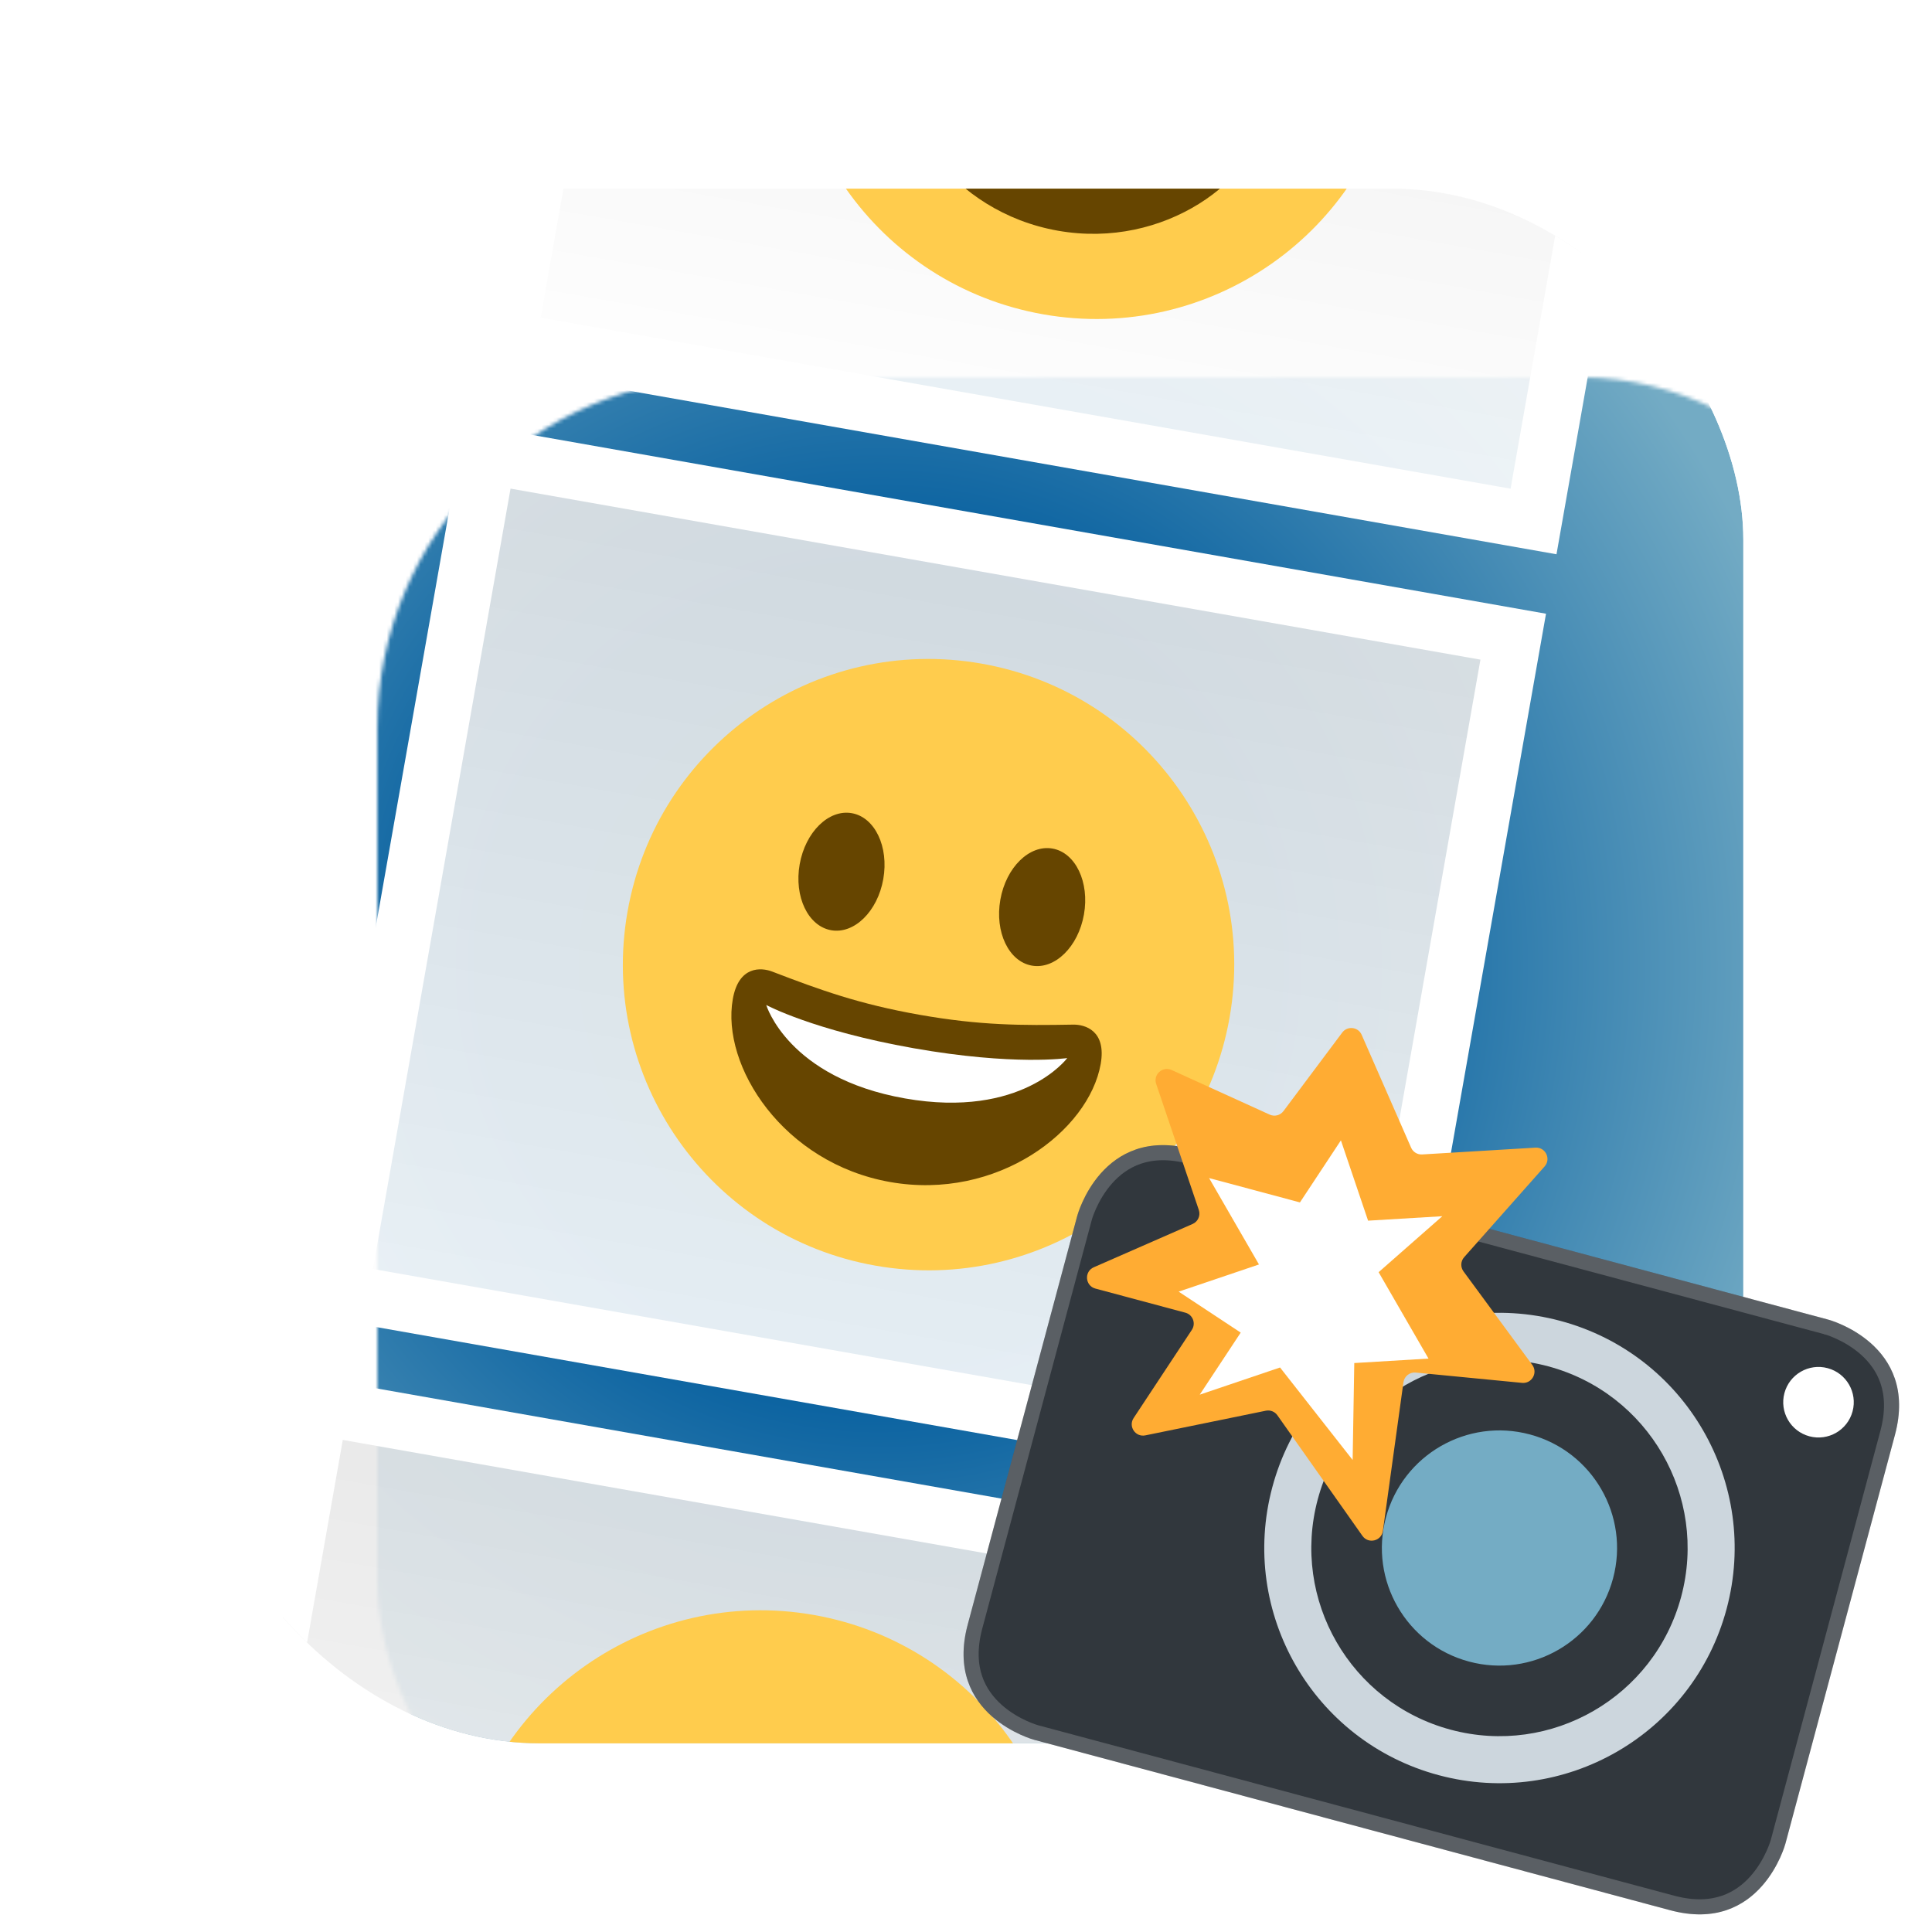 <svg width="512" height="512" viewBox="0 0 512 512" fill="none" xmlns="http://www.w3.org/2000/svg">
<g clip-path="url(#clip0_713_665)">
<g clip-path="url(#clip1_713_665)">
<rect x="50" y="50" width="412" height="412" rx="93" fill="white"/>
<mask id="path-2-inside-1_713_665" fill="white">
<rect x="50" y="50" width="412" height="412" rx="93"/>
</mask>
<rect x="50" y="50" width="412" height="412" rx="93" fill="url(#paint0_linear_713_665)" stroke="url(#paint1_radial_713_665)" stroke-width="412" mask="url(#path-2-inside-1_713_665)"/>
<rect x="129.213" y="120.799" width="276" height="225" transform="rotate(10 129.213 120.799)" fill="url(#paint2_linear_713_665)" fill-opacity="0.9" stroke="white" stroke-width="15"/>
<path d="M232.008 335.41C276.064 343.178 318.075 313.761 325.843 269.706C333.611 225.65 304.195 183.639 260.139 175.871C216.084 168.103 174.072 197.519 166.304 241.575C158.536 285.63 187.953 327.642 232.008 335.41Z" fill="#FFCC4D"/>
<path d="M243.729 268.935C227.674 266.104 217.35 262.356 204.626 257.471C201.719 256.36 195.763 255.908 194.2 264.771C191.074 282.498 207.531 308.247 235.915 313.252C264.295 318.256 288.57 299.689 291.696 281.963C293.259 273.099 287.508 271.482 284.396 271.536C270.769 271.775 259.785 271.766 243.729 268.935Z" fill="#664500"/>
<path d="M203.063 266.334C203.063 266.334 215.577 273.11 242.167 277.798C268.756 282.487 282.833 280.4 282.833 280.4C282.833 280.4 270.844 296.563 239.822 291.093C208.801 285.623 203.063 266.334 203.063 266.334Z" fill="white"/>
<path d="M220.265 246.52C226.384 247.599 232.569 241.529 234.079 232.963C235.59 224.397 231.854 216.578 225.735 215.499C219.616 214.42 213.432 220.49 211.921 229.056C210.411 237.622 214.146 245.441 220.265 246.52Z" fill="#664500"/>
<path d="M273.445 255.897C279.564 256.976 285.748 250.906 287.259 242.34C288.769 233.774 285.034 225.955 278.915 224.876C272.796 223.797 266.611 229.867 265.101 238.433C263.59 246.999 267.326 254.818 273.445 255.897Z" fill="#664500"/>
<rect x="84.759" y="372.91" width="276" height="225" transform="rotate(10 84.759 372.91)" fill="url(#paint3_linear_713_665)" fill-opacity="0.9" stroke="white" stroke-width="15"/>
<path d="M187.554 587.521C231.61 595.289 273.621 565.872 281.389 521.817C289.157 477.761 259.741 435.75 215.685 427.982C171.63 420.214 129.618 449.63 121.85 493.686C114.082 537.741 143.499 579.752 187.554 587.521Z" fill="#FFCC4D"/>
<rect x="173.667" y="-131.312" width="276" height="225" transform="rotate(10 173.667 -131.312)" fill="url(#paint4_linear_713_665)" fill-opacity="0.9" stroke="white" stroke-width="15"/>
<path d="M276.462 83.299C320.518 91.067 362.529 61.651 370.297 17.595C378.065 -26.46 348.649 -68.472 304.593 -76.24C260.538 -84.008 218.526 -54.591 210.758 -10.536C202.99 33.519 232.407 75.531 276.462 83.299Z" fill="#FFCC4D"/>
<path d="M288.183 16.825C272.128 13.993 261.804 10.245 249.08 5.36C246.173 4.249 240.217 3.797 238.654 12.661C235.528 30.387 251.985 56.136 280.369 61.141C308.749 66.145 333.024 47.578 336.15 29.852C337.713 20.988 331.962 19.371 328.849 19.426C315.223 19.664 304.239 19.656 288.183 16.825Z" fill="#664500"/>
</g>
<g filter="url(#filter0_dd_713_665)">
<path d="M285.484 306.194C285.484 306.194 291.935 282.116 316.013 288.568L484.556 333.729C484.556 333.729 508.634 340.181 502.182 364.258L473.15 472.607C473.15 472.607 466.698 496.685 442.621 490.233L274.078 445.072C274.078 445.072 250 438.621 256.452 414.543L285.484 306.194Z" fill="#31373D"/>
<path d="M287.415 306.713L287.415 306.712L287.416 306.71L287.426 306.674C287.436 306.639 287.452 306.583 287.475 306.507C287.522 306.355 287.595 306.123 287.698 305.826C287.904 305.231 288.227 304.374 288.688 303.361C289.614 301.325 291.074 298.703 293.216 296.289C295.351 293.881 298.135 291.71 301.726 290.495C305.302 289.285 309.814 288.978 315.495 290.5L484.036 335.66L484.037 335.66L484.038 335.661L484.04 335.661L484.076 335.672C484.111 335.681 484.167 335.698 484.243 335.721C484.395 335.767 484.627 335.84 484.924 335.943C485.519 336.149 486.376 336.473 487.389 336.934C489.425 337.86 492.047 339.32 494.461 341.461C496.869 343.596 499.041 346.381 500.255 349.971C501.465 353.548 501.772 358.059 500.25 363.741L471.219 472.087L471.219 472.088L471.218 472.09L471.217 472.092L471.207 472.128C471.198 472.162 471.181 472.218 471.158 472.295C471.112 472.447 471.039 472.678 470.936 472.975C470.73 473.571 470.406 474.427 469.945 475.441C469.019 477.476 467.559 480.098 465.418 482.513C463.283 484.921 460.498 487.092 456.908 488.307C453.331 489.516 448.82 489.824 443.138 488.302L274.597 443.141L274.595 443.141L274.593 443.14L274.557 443.13C274.523 443.12 274.467 443.104 274.39 443.081C274.238 443.034 274.007 442.961 273.71 442.858C273.114 442.652 272.258 442.329 271.244 441.868C269.209 440.942 266.587 439.482 264.172 437.341C261.764 435.205 259.593 432.421 258.378 428.83C257.169 425.254 256.861 420.742 258.383 415.061L287.415 306.714L287.415 306.713Z" stroke="white" stroke-opacity="0.2" stroke-width="4"/>
<path d="M381.246 454.433C414.49 463.341 448.661 443.612 457.569 410.368C466.477 377.124 446.748 342.953 413.504 334.045C380.26 325.138 346.089 344.866 337.181 378.11C328.273 411.355 348.002 445.526 381.246 454.433Z" fill="#CCD6DD"/>
<path d="M384.472 442.395C411.067 449.521 438.404 433.738 445.53 407.143C452.656 380.547 436.874 353.21 410.278 346.084C383.683 338.958 356.346 354.741 349.22 381.336C342.094 407.932 357.876 435.268 384.472 442.395Z" fill="#31373D"/>
<path d="M389.311 424.336C405.933 428.79 423.018 418.926 427.472 402.304C431.926 385.682 422.062 368.596 405.439 364.142C388.817 359.688 371.732 369.553 367.278 386.175C362.824 402.797 372.688 419.882 389.311 424.336Z" fill="#74ACC4"/>
<path d="M479.501 364.632C484.488 365.969 489.613 363.009 490.95 358.023C492.286 353.036 489.327 347.91 484.34 346.574C479.353 345.238 474.228 348.197 472.891 353.184C471.555 358.171 474.515 363.296 479.501 364.632Z" fill="white"/>
<g filter="url(#filter1_d_713_665)">
<path d="M384.844 327.934C384.006 326.795 384.077 325.225 385.016 324.166L406.337 300.122C408.11 298.122 406.581 294.977 403.913 295.137L373.888 296.939C372.634 297.015 371.465 296.3 370.961 295.149L357.853 265.231C356.931 263.126 354.08 262.798 352.703 264.638L337.13 285.454C336.286 286.583 334.769 286.971 333.486 286.387L307.483 274.558C305.093 273.47 302.558 275.762 303.399 278.25L314.699 311.653C315.198 313.127 314.487 314.738 313.061 315.362L286.866 326.839C284.268 327.978 284.554 331.751 287.293 332.485L311.128 338.872C313.106 339.402 313.983 341.714 312.855 343.422L297.423 366.795C295.95 369.026 297.909 371.923 300.528 371.388L332.465 364.852C333.633 364.613 334.831 365.088 335.518 366.062L358.058 398.02C359.626 400.245 363.108 399.398 363.481 396.702L368.928 357.318C369.149 355.724 370.588 354.588 372.19 354.743L400.365 357.475C402.947 357.725 404.608 354.801 403.071 352.711L384.844 327.934Z" fill="#FFAC33"/>
</g>
<g filter="url(#filter2_ddd_713_665)">
<path d="M339.226 346.4L317.942 353.601L328.8 337.155L312.355 326.297L333.639 319.097L320.419 296.2L344.497 302.652L355.355 286.206L362.555 307.49L382.226 306.31L365.349 321.142L378.568 344.039L358.897 345.22L358.465 370.91L339.226 346.4Z" fill="white"/>
</g>
</g>
</g>
<defs>
<filter id="filter0_dd_713_665" x="243.353" y="258.435" width="271.927" height="256.897" filterUnits="userSpaceOnUse" color-interpolation-filters="sRGB">
<feFlood flood-opacity="0" result="BackgroundImageFix"/>
<feColorMatrix in="SourceAlpha" type="matrix" values="0 0 0 0 0 0 0 0 0 0 0 0 0 0 0 0 0 0 127 0" result="hardAlpha"/>
<feOffset dy="4"/>
<feGaussianBlur stdDeviation="4.5"/>
<feComposite in2="hardAlpha" operator="out"/>
<feColorMatrix type="matrix" values="0 0 0 0 0 0 0 0 0 0 0 0 0 0 0 0 0 0 0.3 0"/>
<feBlend mode="normal" in2="BackgroundImageFix" result="effect1_dropShadow_713_665"/>
<feColorMatrix in="SourceAlpha" type="matrix" values="0 0 0 0 0 0 0 0 0 0 0 0 0 0 0 0 0 0 127 0" result="hardAlpha"/>
<feOffset dy="12"/>
<feGaussianBlur stdDeviation="6"/>
<feComposite in2="hardAlpha" operator="out"/>
<feColorMatrix type="matrix" values="0 0 0 0 0.121 0 0 0 0 0 0 0 0 0 0.483 0 0 0 0.1 0"/>
<feBlend mode="normal" in2="effect1_dropShadow_713_665" result="effect2_dropShadow_713_665"/>
<feBlend mode="normal" in="SourceGraphic" in2="effect2_dropShadow_713_665" result="shape"/>
</filter>
<filter id="filter1_d_713_665" x="284.069" y="252.435" width="130.031" height="146.859" filterUnits="userSpaceOnUse" color-interpolation-filters="sRGB">
<feFlood flood-opacity="0" result="BackgroundImageFix"/>
<feColorMatrix in="SourceAlpha" type="matrix" values="0 0 0 0 0 0 0 0 0 0 0 0 0 0 0 0 0 0 127 0" result="hardAlpha"/>
<feOffset dx="3" dy="-7"/>
<feGaussianBlur stdDeviation="2"/>
<feComposite in2="hardAlpha" operator="out"/>
<feColorMatrix type="matrix" values="0 0 0 0 0 0 0 0 0 0 0 0 0 0 0 0 0 0 0.25 0"/>
<feBlend mode="normal" in2="BackgroundImageFix" result="effect1_dropShadow_713_665"/>
<feBlend mode="normal" in="SourceGraphic" in2="effect1_dropShadow_713_665" result="shape"/>
</filter>
<filter id="filter2_ddd_713_665" x="289.355" y="263.206" width="115.871" height="130.704" filterUnits="userSpaceOnUse" color-interpolation-filters="sRGB">
<feFlood flood-opacity="0" result="BackgroundImageFix"/>
<feColorMatrix in="SourceAlpha" type="matrix" values="0 0 0 0 0 0 0 0 0 0 0 0 0 0 0 0 0 0 127 0" result="hardAlpha"/>
<feOffset/>
<feGaussianBlur stdDeviation="11.5"/>
<feComposite in2="hardAlpha" operator="out"/>
<feColorMatrix type="matrix" values="0 0 0 0 1 0 0 0 0 1 0 0 0 0 1 0 0 0 1 0"/>
<feBlend mode="normal" in2="BackgroundImageFix" result="effect1_dropShadow_713_665"/>
<feColorMatrix in="SourceAlpha" type="matrix" values="0 0 0 0 0 0 0 0 0 0 0 0 0 0 0 0 0 0 127 0" result="hardAlpha"/>
<feOffset/>
<feGaussianBlur stdDeviation="11.5"/>
<feComposite in2="hardAlpha" operator="out"/>
<feColorMatrix type="matrix" values="0 0 0 0 1 0 0 0 0 1 0 0 0 0 1 0 0 0 1 0"/>
<feBlend mode="normal" in2="effect1_dropShadow_713_665" result="effect2_dropShadow_713_665"/>
<feColorMatrix in="SourceAlpha" type="matrix" values="0 0 0 0 0 0 0 0 0 0 0 0 0 0 0 0 0 0 127 0" result="hardAlpha"/>
<feOffset/>
<feGaussianBlur stdDeviation="11.5"/>
<feComposite in2="hardAlpha" operator="out"/>
<feColorMatrix type="matrix" values="0 0 0 0 1 0 0 0 0 1 0 0 0 0 1 0 0 0 1 0"/>
<feBlend mode="normal" in2="effect2_dropShadow_713_665" result="effect3_dropShadow_713_665"/>
<feBlend mode="normal" in="SourceGraphic" in2="effect3_dropShadow_713_665" result="shape"/>
</filter>
<linearGradient id="paint0_linear_713_665" x1="256" y1="50" x2="256" y2="462" gradientUnits="userSpaceOnUse">
<stop stop-color="white"/>
<stop offset="1" stop-color="#E3E9EB"/>
</linearGradient>
<radialGradient id="paint1_radial_713_665" cx="0" cy="0" r="1" gradientUnits="userSpaceOnUse" gradientTransform="translate(233 256) rotate(76.592) scale(254.435)">
<stop stop-color="#004F71"/>
<stop offset="0.396" stop-color="#005B9D"/>
<stop offset="1" stop-color="#73ABC4"/>
</radialGradient>
<linearGradient id="paint2_linear_713_665" x1="268.629" y1="112.111" x2="268.629" y2="352.111" gradientUnits="userSpaceOnUse">
<stop stop-color="#E6E6E6"/>
<stop offset="1" stop-color="white"/>
</linearGradient>
<linearGradient id="paint3_linear_713_665" x1="224.176" y1="364.222" x2="224.176" y2="604.222" gradientUnits="userSpaceOnUse">
<stop stop-color="#E6E6E6"/>
<stop offset="1" stop-color="white"/>
</linearGradient>
<linearGradient id="paint4_linear_713_665" x1="313.083" y1="-140" x2="313.083" y2="100" gradientUnits="userSpaceOnUse">
<stop stop-color="#E6E6E6"/>
<stop offset="1" stop-color="white"/>
</linearGradient>
<clipPath id="clip0_713_665">
<rect width="512" height="512" fill="white"/>
</clipPath>
<clipPath id="clip1_713_665">
<rect x="50" y="50" width="412" height="412" rx="93" fill="white"/>
</clipPath>
</defs>
</svg>

